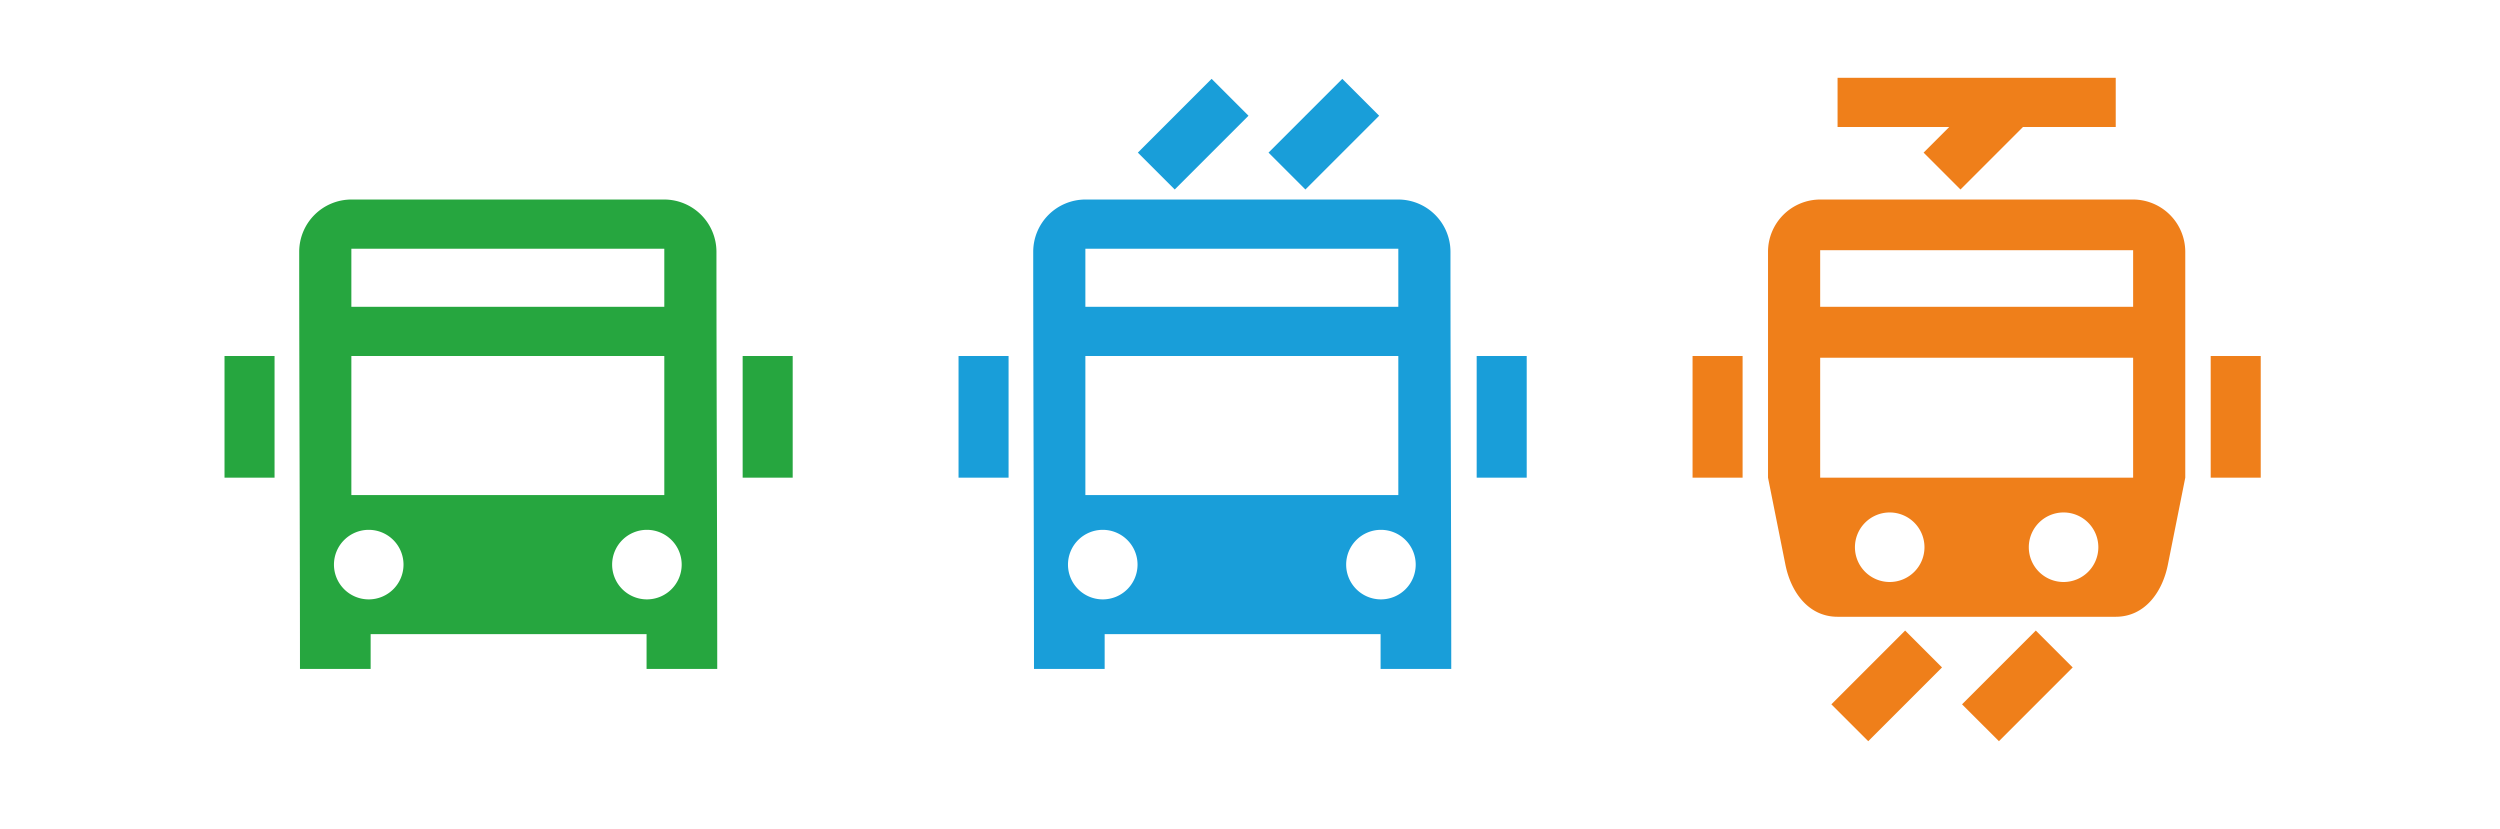 <svg id="Layer_1" data-name="Layer 1" xmlns="http://www.w3.org/2000/svg" viewBox="0 0 430.7 142.857"><defs><style>.cls-1{fill:#199ed9;}.cls-1,.cls-2,.cls-3{fill-rule:evenodd;}.cls-2{fill:#26a63f;}.cls-3{fill:#ef7f1a;}.cls-4{fill:none;}</style></defs><path class="cls-1" d="M186.988,34.374h53.915a9.011,9.011,0,0,1,8.984,8.984c0,23.886.135,49.134.135,71.885H237.848v-5.99H190.31v5.989H178.136c0-22.816-.133-47.946-.133-71.885a9.01,9.01,0,0,1,8.984-8.984Zm67.414,26.956h8.621V82.296h-8.621V61.33Zm-89.265,0h8.621V82.296h-8.621V61.33Zm24.847,29.951a5.991,5.991,0,1,1-5.991,5.991,5.991,5.991,0,0,1,5.991-5.991Zm-2.996-48.432h53.915V52.854H186.988V42.849Zm0,18.48h53.915V85.292H186.988V61.33Zm50.92,29.951a5.991,5.991,0,1,1-5.991,5.991,5.991,5.991,0,0,1,5.991-5.991Z"/><path class="cls-1" d="M196.03,26.292l12.707-12.708,6.354,6.354L202.383,32.645l-6.354-6.353Zm22.512,0,12.708-12.708,6.354,6.354L224.895,32.645l-6.354-6.353Z"/><path class="cls-2" d="M60.531,34.374h53.915a9.011,9.011,0,0,1,8.984,8.984c0,23.886.135,49.134.135,71.885H111.391v-5.99H63.854v5.989H51.68c0-22.816-.133-47.946-.133-71.885a9.011,9.011,0,0,1,8.984-8.984Zm67.414,26.956h8.621V82.296H127.945V61.33Zm-89.265,0h8.621V82.296H38.68V61.33Zm24.846,29.951a5.991,5.991,0,1,1-5.991,5.991,5.991,5.991,0,0,1,5.991-5.991Zm-2.995-48.432h53.915V52.854H60.532V42.849Zm0,18.48h53.915V85.292H60.532V61.33Zm50.919,29.951a5.991,5.991,0,1,1-5.991,5.991,5.991,5.991,0,0,1,5.991-5.991Z"/><path class="cls-3" d="M313.579,34.374h53.915a9.011,9.011,0,0,1,8.984,8.984V82.296L373.483,97.273c-.969,4.845-4.044,8.984-8.984,8.984H316.574c-4.941,0-8.016-4.139-8.985-8.984l-2.995-14.977V43.358a9.01,9.01,0,0,1,8.984-8.984Zm67.28,26.956h8.62V82.296h-8.62V61.33Zm-89.265,0h8.621V82.296h-8.621V61.33Zm46.427,60.01,12.708-12.708,6.354,6.353-12.708,12.708-6.354-6.353Zm-22.512,0,12.707-12.708,6.354,6.353L321.861,127.693l-6.354-6.353Zm1.067-107.933h47.923v8.476H348.513L337.751,32.645l-6.353-6.353,4.408-4.409H316.575V13.408ZM355.512,88.287a5.99,5.99,0,1,1-5.99,5.991,5.99,5.99,0,0,1,5.99-5.991Zm-29.952,0a5.99,5.99,0,1,1-5.991,5.991,5.991,5.991,0,0,1,5.991-5.991ZM313.579,43.104h53.915V52.854H313.579V43.104Zm0,18.525h53.915V82.296H313.579V61.63Z"/><rect class="cls-4" width="430.7" height="142.857"/></svg>